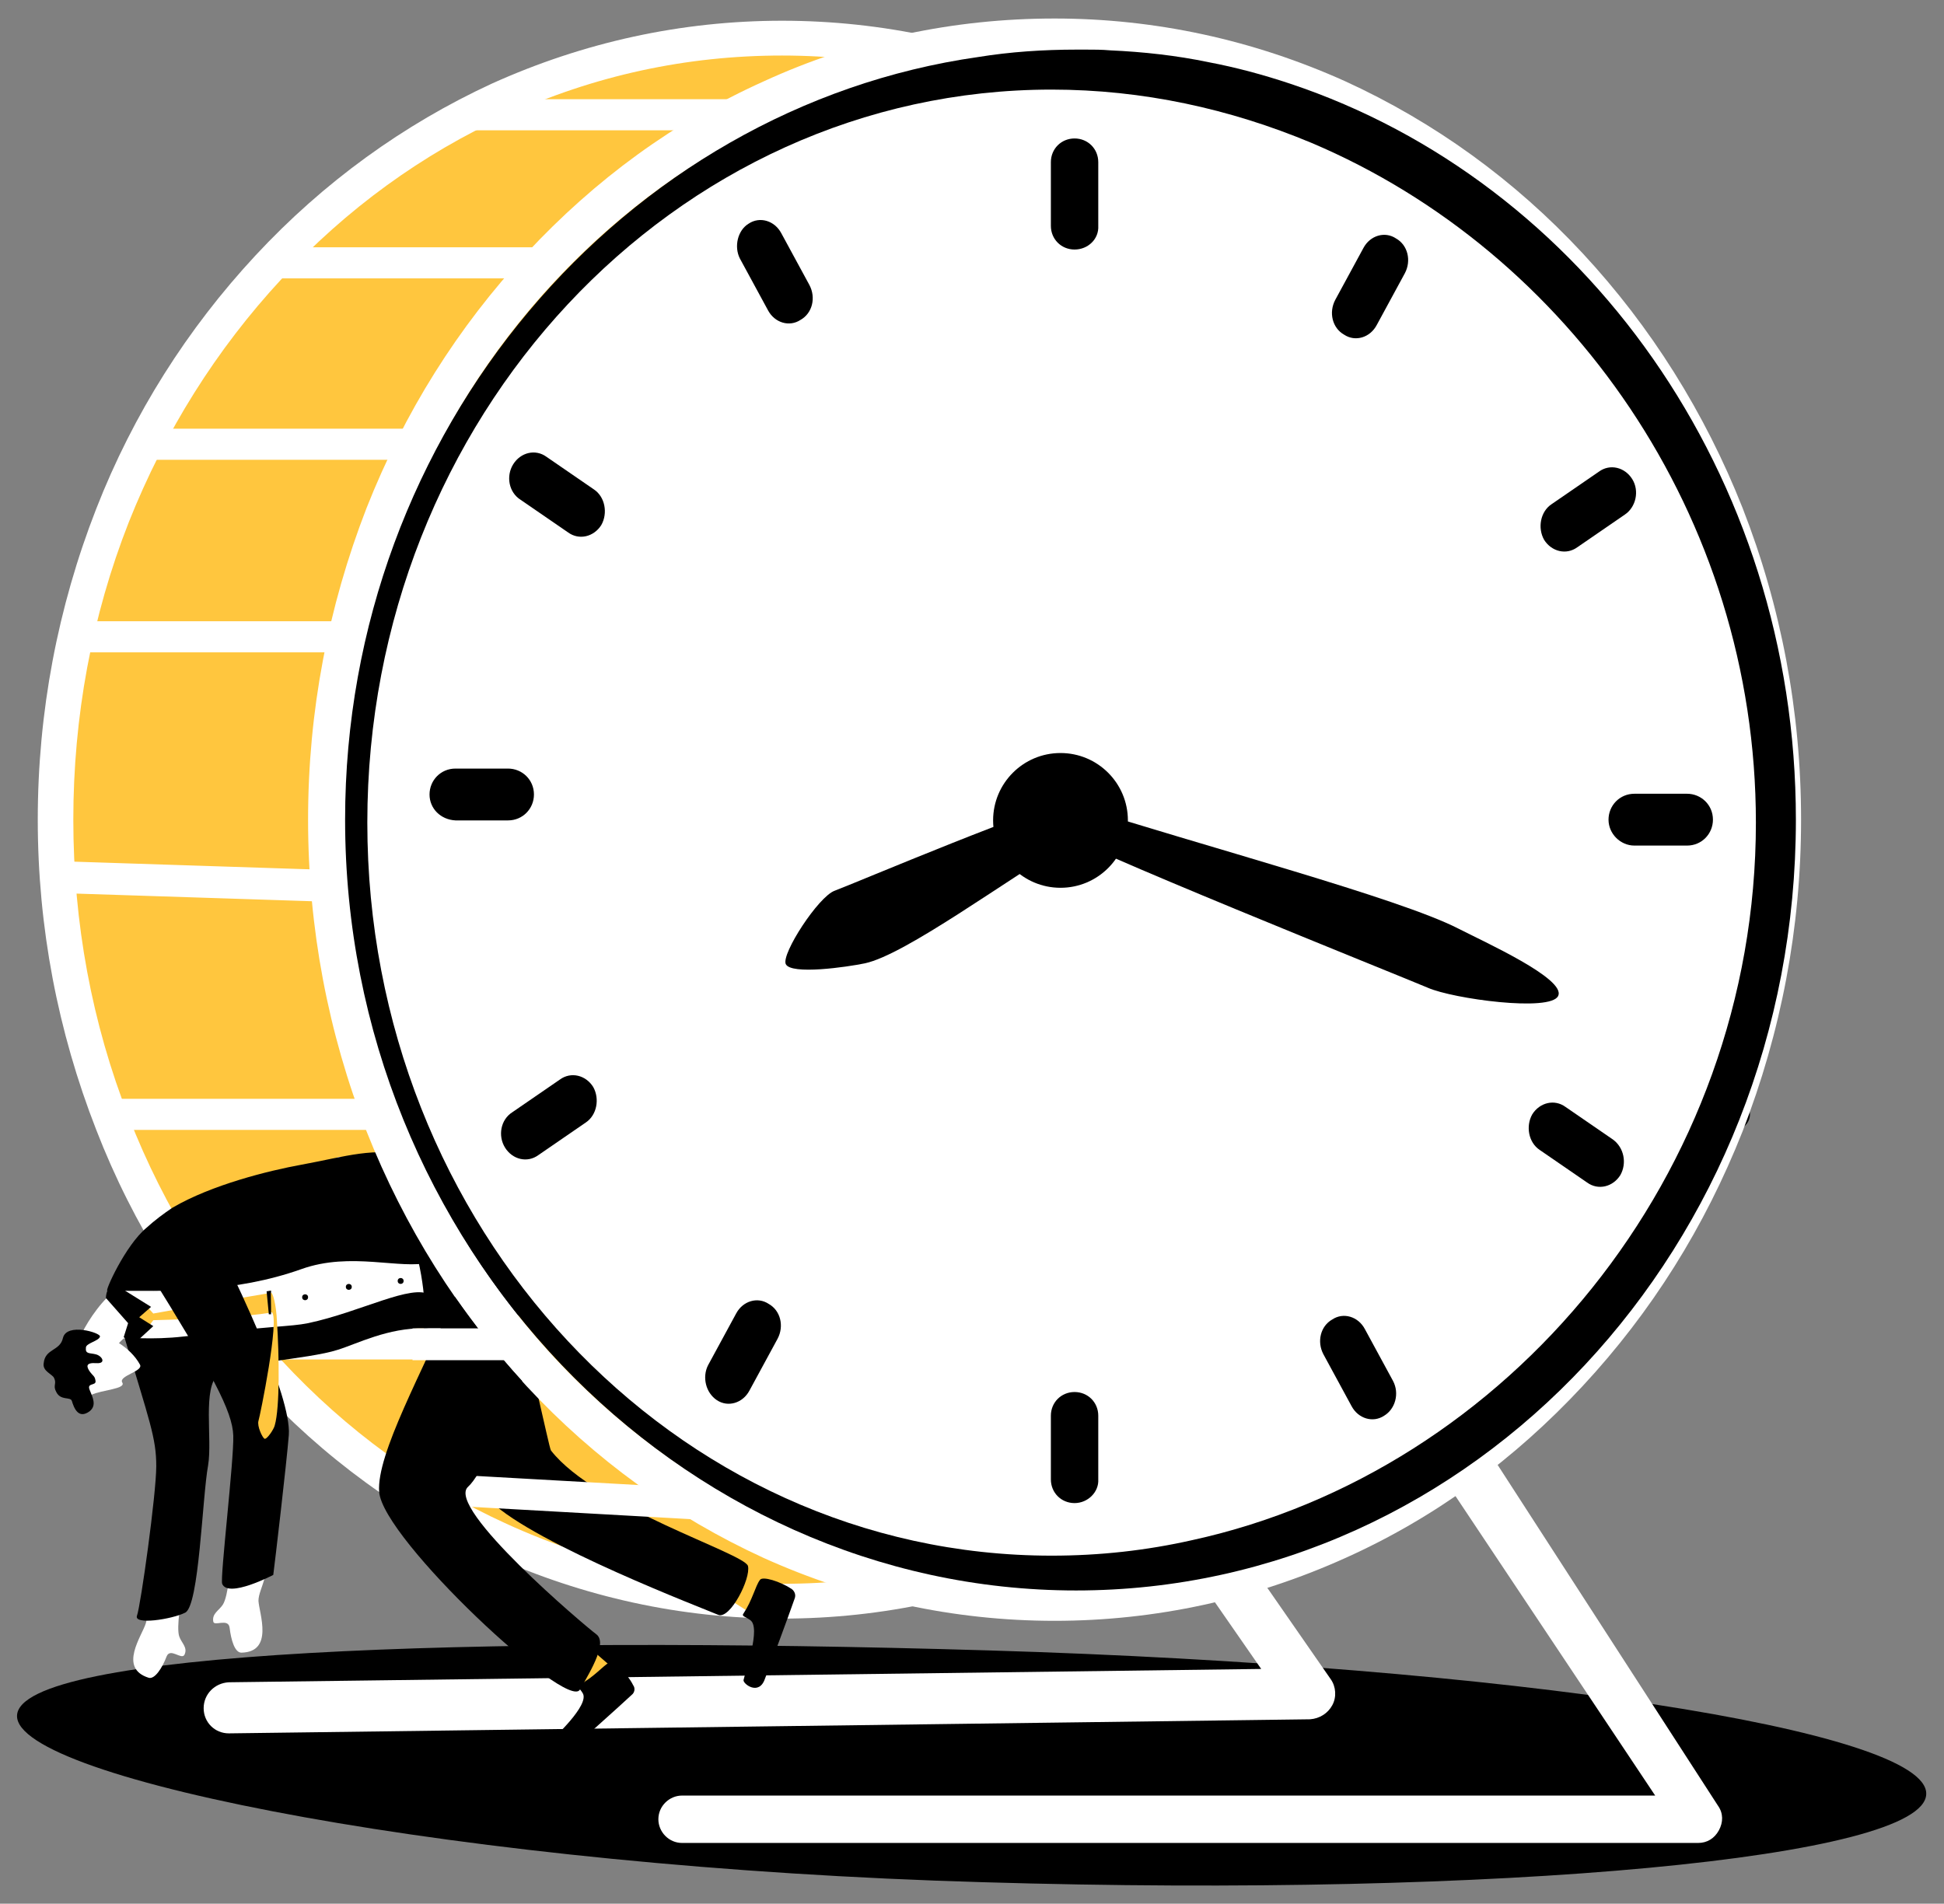 <?xml version="1.0" encoding="utf-8"?>
<!-- Generator: Adobe Illustrator 26.2.1, SVG Export Plug-In . SVG Version: 6.00 Build 0)  -->
<svg version="1.1" id="Layer_1" xmlns="http://www.w3.org/2000/svg" xmlns:xlink="http://www.w3.org/1999/xlink" x="0px" y="0px"
	 viewBox="0 0 262.5 257.1" style="enable-background:new 0 0 262.5 257.1;" xml:space="preserve">
<rect x="0" y="0" width="262.5" height="257.1" fill="#808080" stroke="none"/>
<style type="text/css">
	.st0{fill:#FFFFFF;}
	.st1{fill:#FFC63E;}
	.st2{fill:#EFAEA6;}
	.st3{fill:#211B2D;}
	.st4{fill:#3B3B4C;}
	.st5{fill:#5B5B6D;}
</style>
<g>
	<g>
		<path d="M2.3,231.7c-0.3,8.6,60.3,20.5,130.4,22.5c70.1,2.1,127.2-3.3,127.4-11.9c0.3-8.6-56.4-17.3-126.5-19.4S2.6,223,2.3,231.7
			z"/>
	</g>
	<g>
		<path class="st0" d="M30.9,234.1c-1.9,0-3.4-1.5-3.4-3.4c0-1.9,1.5-3.4,3.4-3.5l139.4-1.8l-78.4-113c-1.1-1.6-0.7-3.7,0.9-4.8
			c1.6-1.1,3.7-0.7,4.8,0.9l82.1,118.3c0.7,1,0.8,2.4,0.2,3.5c-0.6,1.1-1.7,1.8-3,1.9L30.9,234.1C31,234.1,30.9,234.1,30.9,234.1z"
			/>
	</g>
	<g>
		<ellipse class="st1" cx="105.6" cy="110.7" rx="98.1" ry="105.5"/>
	</g>
	<g>
		<path class="st0" d="M98.8,17.6H63.3c-1.2,0-2.1-1-2.1-2.1s1-2.1,2.1-2.1h35.5c1.2,0,2.1,1,2.1,2.1S100,17.6,98.8,17.6z"/>
	</g>
	<g>
		<path class="st0" d="M105.6,218.6c-13.6,0-26.8-2.9-39.2-8.5c-12-5.4-22.7-13.2-31.9-23.2C25.3,177,18,165.5,13,152.6
			c-5.2-13.3-7.9-27.4-7.9-41.9S7.8,82,13,68.7C18,55.9,25.3,44.4,34.5,34.5c9.2-9.9,20-17.7,31.9-23.2C78.8,5.7,92,2.8,105.6,2.8
			s26.8,2.9,39.2,8.5c12,5.4,22.7,13.2,31.9,23.2c9.2,9.9,16.4,21.4,21.5,34.3c5.2,13.3,7.9,27.4,7.9,41.9s-2.6,28.7-7.9,41.9
			c-5.1,12.8-12.3,24.4-21.5,34.3c-9.2,9.9-20,17.7-31.9,23.2C132.4,215.7,119.2,218.6,105.6,218.6z M105.6,7.5
			c-12.9,0-25.4,2.7-37.2,8.1C57,20.8,46.8,28.2,38,37.7c-8.8,9.5-15.7,20.5-20.6,32.8c-5,12.7-7.5,26.3-7.5,40.2s2.5,27.5,7.5,40.2
			c4.8,12.3,11.7,23.3,20.6,32.8c8.8,9.5,19,16.9,30.4,22.1c11.8,5.4,24.3,8.1,37.2,8.1s25.4-2.7,37.2-8.1
			c11.4-5.2,21.6-12.6,30.4-22.1c8.8-9.5,15.7-20.5,20.6-32.8c5-12.7,7.5-26.3,7.5-40.2s-2.5-27.5-7.5-40.2
			c-4.8-12.3-11.7-23.3-20.6-32.8c-8.8-9.5-19-16.9-30.4-22.1C131,10.3,118.5,7.5,105.6,7.5z"/>
	</g>
	<g>
		<path class="st0" d="M72.1,37.6H37c-1.2,0-2.1-1-2.1-2.1c0-1.2,1-2.1,2.1-2.1h35.1c1.2,0,2.1,1,2.1,2.1
			C74.3,36.6,73.3,37.6,72.1,37.6z"/>
	</g>
	<g>
		<path class="st0" d="M56.3,62.1H19.5c-1.2,0-2.1-1-2.1-2.1s1-2.1,2.1-2.1h36.8c1.2,0,2.1,1,2.1,2.1S57.5,62.1,56.3,62.1z"/>
	</g>
	<g>
		<path class="st0" d="M47,88.1H10.2c-1.2,0-2.1-1-2.1-2.1c0-1.2,1-2.1,2.1-2.1H47c1.2,0,2.1,1,2.1,2.1C49.1,87.1,48.2,88.1,47,88.1
			z"/>
	</g>
	<g>
		<path class="st0" d="M44.7,121.8C44.6,121.8,44.6,121.8,44.7,121.8l-37-1.2c-1.2,0-2.1-1-2.1-2.2c0-1.2,1-2.1,2.1-2.1
			c0,0,0,0,0.1,0l36.9,1.2c1.2,0,2.1,1,2.1,2.2C46.7,120.9,45.8,121.8,44.7,121.8z"/>
	</g>
	<g>
		<g>
			<path class="st2" d="M105.1,197.6c-1.7,0.7-6.3,1.9-6.3,1.9l-1.6-4.7l6.8-1.8l3.1,2.5L105.1,197.6z"/>
		</g>
		<g>
			<path class="st3" d="M103.4,198.3c0.1,0.5,0.4,0.2,1.2,0.1c1.8-0.2,4,5.9,4.4,6.8c0.2,0.4,3,0.4,2.2-2c-0.7-2-3-8.6-3.8-10.9
				c-0.2-0.5-0.6-0.8-1.1-0.7c-1.8,0.2-4.2,1.1-4.1,1.8C102.3,194.4,103.2,196.1,103.4,198.3z"/>
		</g>
	</g>
	<g>
		<g>
			<path class="st2" d="M107.4,211c-1.8-0.3-6.3-1.7-6.3-1.7l1.2-4.8l6.7,2.2l1.3,3.7L107.4,211z"/>
		</g>
		<polygon class="st1" points="98.5,211.9 98.3,215.9 101.9,218.2 104,214.4 		"/>
		<g>
			<path d="M100.4,217.9c-0.3,0.4,0.2,0.4,0.9,0.9c1.5,1-0.7,7.1-0.9,8.1c-0.1,0.5,2.1,2.2,2.9-0.2c0.8-2,3.2-8.5,4-10.8
				c0.2-0.5,0-1-0.4-1.3c-1.5-1-4-1.8-4.3-1.2C102,214.2,101.6,216.1,100.4,217.9z"/>
		</g>
	</g>
	<polygon class="st1" points="78.4,221.5 77.1,225.3 79.9,228.5 83,225.5 	"/>
	<g>
		<path d="M101,211.5c-0.4-1.7-20.6-7.9-26.6-15.6c-0.3-0.4-2.9-13.7-6.3-24.9c-2.5-8.2-3.8-12.3-8.8-14c-2.7-0.9-4.9-1.2-6.7-0.7
			c-1.4,0.4-2.6,1.1-3.6,1.9c-1.4,1.1-2.4,2.4-3,3.1c0,0,2.7,2.6,5.4,5.4c2.3,2.5,4.4,8.9,5,10.3c1.3,2.9,6.1,22.1,9.9,25.8
			c6,5.8,29.1,14.6,30.7,15.3C98.6,218.7,101.4,213.2,101,211.5z"/>
	</g>
	<g>
		<path class="st0" d="M20.9,211.9c-2.1,3-0.7,5.7-1.2,7.3c-0.5,1.7-3.8,6.1,0.4,7.4c0.8,0.2,1.8-1.3,2.4-2.9c0.5-1.2,2,0.5,2.4-0.2
			c0.5-1-0.4-1.6-0.7-2.5c-0.4-1.2,0.2-5.2,0.8-6.8C26.1,211.4,20.9,211.9,20.9,211.9z"/>
	</g>
	<g>
		<path class="st0" d="M19.4,174.9c-2.1-1.2-3.6-0.7-3.6-0.7c-1.7,0.9-3.9,4.1-4.7,5.8c-0.9,1.8-0.7,1.8-0.7,1.8l3.5,0.3l1.6,0.1
			c0,0,0.3-0.7,1.4-1.6c0.7-0.6,0.2-0.8,1.8-1.3C20,178.8,19.3,176.8,19.4,174.9z"/>
	</g>
	<g>
		<path class="st0" d="M14.5,174.5c-0.1,2.1,3.9,2.5,4.4,4.1c0.3,0.9-0.7,0.5-1.1,0.9c-1.1,1.2-1.5,1-0.8,1.4
			c11.6,6.7,40.3-5.2,40.3-5.2s-0.6-10.5-5.1-13.4c-5.6-3.5-5.3-6.6-6.6-6c-5.1,2.2-27.1,13-27.1,13S16.6,170.9,14.5,174.5z"/>
	</g>
	<path class="st1" d="M19.7,176.3l-2.3,2.4l2.4,0.8l0.9-1.2c0,0,12.6-0.3,16.2-1.1c0,0-0.1-2.5-0.3-2.6c-6,1-15.9,2.8-15.9,2.8
		L19.7,176.3z"/>
	<g>
		<path d="M57.8,155.8c-0.6-1.4-0.8-1.4-2.3-2.5c-1.9-1.5,4.2,4.1,0.1,2.9c-4.9-1.4-8.9,0-14.9,1.1c-4.4,0.8-12.1,2.7-17.4,5.8
			c-1.2,0.8-2.4,1.7-3.5,2.7c-2.9,2.4-5.7,8.7-5.3,8.5c8.2,0.1,17.2,0.3,26.2-2.9c6.7-2.4,13.4,0.1,17.3-0.9
			C62,169.8,59.5,159.9,57.8,155.8z"/>
	</g>
	<g>
		<path class="st0" d="M51.5,152.6H14.7c-1.2,0-2.1-1-2.1-2.1s1-2.1,2.1-2.1h36.8c1.2,0,2.1,1,2.1,2.1S52.7,152.6,51.5,152.6z"/>
	</g>
	<g>
		<path class="st0" d="M68.2,183.6H32.9c-1.2,0-2.1-1-2.1-2.1c0-1.2,1-2.1,2.1-2.1h35.4c1.2,0,2.1,1,2.1,2.1
			C70.4,182.7,69.4,183.6,68.2,183.6z"/>
	</g>
	<g>
		<path class="st0" d="M93.9,205.2c0,0-0.1,0-0.1,0L54.6,203c-1.2-0.1-2.1-1.1-2-2.2c0.1-1.2,1.1-2.1,2.2-2L94,201
			c1.2,0.1,2.1,1.1,2,2.2C95.9,204.4,95,205.2,93.9,205.2z"/>
	</g>
	<g>
		<path d="M191.1,21.2h-36.8c-1.2,0-2.1-1-2.1-2.1c0-1.2,1-2.1,2.1-2.1h36.8c1.2,0,2.1,1,2.1,2.1C193.3,20.3,192.3,21.2,191.1,21.2z
			"/>
	</g>
	<g>
		<path d="M184.2,49.7c-1.1,0-2.1-0.9-2.1-2.1c0-1.2,0.9-2.2,2.1-2.2l36.1-1c0,0,0,0,0.1,0c1.1,0,2.1,0.9,2.1,2.1
			c0,1.2-0.9,2.2-2.1,2.2L184.2,49.7C184.2,49.7,184.2,49.7,184.2,49.7z"/>
	</g>
	<g>
		<path d="M236,81.2h-36.8c-1.2,0-2.1-1-2.1-2.1c0-1.2,1-2.1,2.1-2.1H236c1.2,0,2.1,1,2.1,2.1C238.2,80.3,237.2,81.2,236,81.2z"/>
	</g>
	<g>
		<path d="M240.4,117.1h-37.1c-1.2,0-2.1-1-2.1-2.1c0-1.2,1-2.1,2.1-2.1h37.1c1.2,0,2.1,1,2.1,2.1
			C242.6,116.2,241.6,117.1,240.4,117.1z"/>
	</g>
	<g>
		<path d="M234.2,152.6h-37.7c-1.2,0-2.1-1-2.1-2.1s1-2.1,2.1-2.1h37.7c1.2,0,2.1,1,2.1,2.1S235.4,152.6,234.2,152.6z"/>
	</g>
	<g>
		<path d="M215.1,183.6c0,0-0.1,0-0.1,0l-35.1-2c-1.2-0.1-2.1-1.1-2-2.2c0.1-1.2,1.1-2.1,2.2-2l35.1,2c1.2,0.1,2.1,1.1,2,2.2
			C217.2,182.8,216.2,183.6,215.1,183.6z"/>
	</g>
	<g>
		<path d="M155.8,203.5c-1.2,0-2.1-0.9-2.1-2.1c0-1.2,0.9-2.1,2.1-2.2l37.5-0.4c0,0,0,0,0,0c1.2,0,2.1,0.9,2.1,2.1
			c0,1.2-0.9,2.1-2.1,2.2L155.8,203.5C155.8,203.5,155.8,203.5,155.8,203.5z"/>
	</g>
	<g>
		<path class="st0" d="M142.4,218.9c-13.6,0-26.9-2.9-39.3-8.5c-12-5.5-22.8-13.3-32-23.2c-9.2-9.9-16.5-21.5-21.6-34.4
			c-5.2-13.3-7.9-27.5-7.9-42.1c0-14.6,2.7-28.7,7.9-42.1c5.1-12.9,12.3-24.4,21.6-34.4c9.3-10,20-17.8,32-23.2
			c12.4-5.7,25.7-8.5,39.3-8.5s26.9,2.9,39.3,8.5c12,5.5,22.8,13.3,32,23.2c9.2,9.9,16.5,21.5,21.6,34.4c5.2,13.3,7.9,27.5,7.9,42.1
			c0,14.6-2.7,28.7-7.9,42.1c-5.1,12.9-12.3,24.4-21.6,34.4c-9.3,10-20,17.8-32,23.2C169.3,216,156,218.9,142.4,218.9z M142.4,7.9
			c-12.9,0-25.3,2.7-37.1,8.1C94,21.1,83.8,28.5,75,37.9c-8.8,9.4-15.7,20.4-20.5,32.7c-5,12.7-7.5,26.2-7.5,40.1
			c0,13.9,2.5,27.4,7.5,40.1C59.3,163,66.2,174,75,183.5c8.8,9.4,19,16.8,30.3,22c11.7,5.3,24.2,8.1,37.1,8.1
			c12.9,0,25.3-2.7,37.1-8.1c11.4-5.2,21.6-12.6,30.3-22c8.8-9.4,15.7-20.4,20.5-32.7c5-12.7,7.5-26.2,7.5-40.1s-2.5-27.4-7.5-40.1
			c-4.8-12.2-11.7-23.2-20.5-32.7c-8.8-9.4-19-16.8-30.3-22C167.7,10.6,155.3,7.9,142.4,7.9z"/>
	</g>
	<g>
		<g>
			<path d="M46.6,110.7c0,57.5,45,104.1,98.7,104.1c53.7,0,97.2-46.6,97.2-104.1c0-46.7-28.7-86.2-68.3-99.4
				c-3.6-1.2-7.3-2.2-11-2.9c-4.3-0.9-8.8-1.4-13.3-1.6h0c-1.1-0.1-2.2-0.1-3.3-0.1c-0.2,0-0.4,0-0.6,0c-0.2,0-0.5,0-0.6,0
				c-4.5,0-9,0.3-13.3,1C84.3,14.5,46.6,58.1,46.6,110.7z"/>
		</g>
		<g>
			<path class="st0" d="M237.1,111.1c0,47.7-33.6,87.6-76.1,96.9c-6.2,1.4-12.5,2.1-19,2.1c-51,0-92.4-44.3-92.4-99
				c0-54.7,41.4-99,92.4-99c12.3,0,24.1,2.6,35.1,7.2l0,0C211.8,34,237.1,69.6,237.1,111.1z"/>
		</g>
		<g>
			<g>
				<path d="M145.1,33.7L145.1,33.7c-1.8,0-3.2-1.4-3.2-3.2v-8.6c0-1.8,1.4-3.2,3.2-3.2l0,0c1.8,0,3.2,1.4,3.2,3.2v8.6
					C148.4,32.3,146.9,33.7,145.1,33.7z"/>
			</g>
			<g>
				<path d="M145.1,203L145.1,203c-1.8,0-3.2-1.4-3.2-3.2v-8.6c0-1.8,1.4-3.2,3.2-3.2l0,0c1.8,0,3.2,1.4,3.2,3.2v8.6
					C148.4,201.5,146.9,203,145.1,203z"/>
			</g>
			<g>
				<path d="M217.2,110.7L217.2,110.7c0-1.9,1.5-3.5,3.5-3.5h7.1c1.9,0,3.5,1.5,3.5,3.5v0c0,1.9-1.5,3.5-3.5,3.5h-7.1
					C218.8,114.2,217.2,112.6,217.2,110.7z"/>
			</g>
			<g>
				<path d="M58,107.3L58,107.3c0-1.9,1.5-3.5,3.5-3.5h7.1c1.9,0,3.5,1.5,3.5,3.5v0c0,1.9-1.5,3.5-3.5,3.5h-7.1
					C59.5,110.7,58,109.2,58,107.3z"/>
			</g>
			<g>
				<g>
					<path d="M101.1,30.2L101.1,30.2c1.5-1,3.5-0.4,4.4,1.3l3.8,7c0.9,1.7,0.4,3.8-1.2,4.7l0,0c-1.5,1-3.5,0.4-4.4-1.3l-3.8-7
						C99.1,33.3,99.6,31.1,101.1,30.2z"/>
				</g>
				<g>
					<path d="M69.3,62.7L69.3,62.7c1-1.6,3-2.1,4.5-1l6.4,4.4c1.5,1,1.9,3.2,1,4.8v0c-1,1.6-3,2.1-4.5,1l-6.4-4.4
						C68.7,66.5,68.3,64.3,69.3,62.7z"/>
				</g>
			</g>
			<g>
				<g>
					<path d="M188.5,32.2L188.5,32.2c-1.5-1-3.5-0.4-4.4,1.3l-3.8,7c-0.9,1.7-0.4,3.8,1.2,4.7v0c1.5,1,3.5,0.4,4.4-1.3l3.8-7
						C190.6,35.2,190.1,33.1,188.5,32.2z"/>
				</g>
				<g>
					<path d="M220.4,64.7L220.4,64.7c-1-1.6-3-2.1-4.5-1l-6.4,4.4c-1.5,1-1.9,3.2-1,4.8l0,0c1,1.6,3,2.1,4.5,1l6.4-4.4
						C220.9,68.5,221.4,66.3,220.4,64.7z"/>
				</g>
			</g>
			<g>
				<g>
					<path d="M186.9,191.2L186.9,191.2c-1.5,1-3.5,0.4-4.4-1.3l-3.8-7c-0.9-1.7-0.4-3.8,1.2-4.7h0c1.5-1,3.5-0.4,4.4,1.3l3.8,7
						C189,188.2,188.4,190.3,186.9,191.2z"/>
				</g>
				<g>
					<path d="M218.8,158.7L218.8,158.7c-1,1.6-3,2.1-4.5,1l-6.4-4.4c-1.5-1-1.9-3.2-1-4.8v0c1-1.6,3-2.1,4.5-1l6.4,4.4
						C219.3,155,219.7,157.1,218.8,158.7z"/>
				</g>
			</g>
			<g>
				<path d="M96.8,189.1L96.8,189.1c1.5,1,3.5,0.4,4.4-1.3l3.8-7c0.9-1.7,0.4-3.8-1.2-4.7l0,0c-1.5-1-3.5-0.4-4.4,1.3l-3.8,7
					C94.8,186,95.3,188.1,96.8,189.1z"/>
			</g>
			<g>
				<path d="M68.2,155L68.2,155c1,1.6,3,2.1,4.5,1l6.4-4.4c1.5-1,1.9-3.2,1-4.8l0,0c-1-1.6-3-2.1-4.5-1l-6.4,4.4
					C67.6,151.2,67.2,153.4,68.2,155z"/>
			</g>
		</g>
		<g>
			<path d="M145.8,112.9c-10.3,6.2-23.5,16-29,17.2c-2.4,0.5-10,1.6-10.7,0.1c-0.6-1.4,4.4-9.1,6.6-9.9c2.2-0.8,29.6-12.4,31.1-11.7
				C145.4,109.4,145.8,112.9,145.8,112.9z"/>
		</g>
		<g>
			<path d="M144.1,108.4c18.8,6,44.8,12.9,52.8,17c3.5,1.8,14.6,6.8,13.5,9.1c-1,2.2-14.2,0.4-17.6-1.1c-3.5-1.5-49-19.7-50.3-21.4
				C141.2,110.3,144.1,108.4,144.1,108.4z"/>
		</g>
		<g>
			<ellipse class="st4" cx="144.5" cy="110.7" rx="6.6" ry="7.1"/>
		</g>
		<g>
			<ellipse class="st5" cx="143.5" cy="111.5" rx="4.2" ry="4.5"/>
		</g>
	</g>
	<g>
		<g>
			<circle cx="143.2" cy="110.8" r="9.1"/>
		</g>
		<g>
			<path class="st0" d="M232,243.9l-29.8-46.1l-5.7,4.2l27,40.5H92.1c-1.7,0-3.2,1.4-3.2,3.2c0,1.7,1.4,3.2,3.2,3.2h137.2
				c1.2,0,2.2-0.6,2.8-1.7S232.7,244.9,232,243.9z"/>
		</g>
	</g>
	<g>
		<circle cx="145.3" cy="110.3" r="5"/>
	</g>
	<g>
		<path d="M16.8,180.6c3.4,11.4,4.3,13.6,4.3,17.4c0,3.8-2.1,18.8-2.6,20.2c-0.5,1.3,4.7,0.5,6.5-0.4c1.9-0.9,2.3-15.5,3.1-19.9
			c0.6-3.6-0.8-10.5,1.4-12.3c1.8-1.5,12.1-2,16.1-3.3c2.6-0.8,6.8-3,11.7-2.9c3,0,2.2-3.6,0.8-4.5c-2.4-1.6-9.4,2.3-16.5,3.8
			c-2.5,0.5-4.6,0.3-16.8,1.8C20.5,181,16.8,180.6,16.8,180.6z"/>
	</g>
	<g>
		<g>
			<path class="st0" d="M35.6,208.8c1.3,3.4-0.7,5.7-0.7,7.4c0.1,1.7,2.1,6.9-2.3,7c-0.9,0-1.4-1.7-1.6-3.4
				c-0.2-1.3-2.1-0.1-2.2-0.8c-0.2-1.1,0.8-1.5,1.3-2.3c0.7-1.1,1.1-5.1,0.9-6.8C30.7,206.9,35.6,208.8,35.6,208.8z"/>
		</g>
		<g>
			<path d="M20,171.6c8.7,14,11.4,19,11.5,22.3c0.1,3.3-1.8,19.2-1.5,20c0.8,2,6.9-1.2,6.9-1.2c0.2-1.5,1.8-15.1,2.1-18.9
				c0.4-5.3-7.6-21.6-7.6-21.6s-2.1-7.6-6.5-6.7C20.5,166.5,20,171.6,20,171.6z"/>
		</g>
	</g>
	<g>
		<g>
			<g>
				<path class="st0" d="M12.3,188.4c1.4-0.7,4.8-0.8,4.2-1.7c-0.5-0.9,2.9-1.5,2.4-2.4c-1.3-2.4-4.4-4.1-5.7-3.8
					c-1.3,0.4-4.3,2.4-4.3,2.4L12.3,188.4z"/>
			</g>
			<g>
				<path d="M12.1,185.2c0.5,0.7,0.7,0.6,0.8,1.3c0.1,0.7-1.2,0.2-0.8,1.2c0.4,1,1,2.1,0,2.9c-1.5,1.1-2.1-0.4-2.4-1.4
					c-0.2-0.6-1.5,0-2.1-1.2c-0.5-0.9,0.1-1.1-0.3-1.9c-0.2-0.5-1.6-0.9-1.4-2c0.2-2,2.2-1.6,2.6-3.4c0.5-2.1,5.1-0.7,5-0.2
					c-0.1,0.6-1.9,0.9-1.9,1.5c-0.1,0.9,0.5,0.7,1.3,0.9c0.9,0.2,1.5,1.3,0.1,1.2C11.5,184,11.7,184.6,12.1,185.2z"/>
			</g>
		</g>
	</g>
	<path d="M15.9,173.7c0,0-1.2,0.1-1.4,0.6s-0.2,1-0.2,1l3,3.4l-0.6,1.9l1.5,0.8l2.5-2.3l-1.9-1.2l1.6-1.4L15.9,173.7z"/>
	<g>
		<path d="M78.3,227.5c-0.5,0.3,0,0.5,0.4,1.2c0.9,1.6-3.9,6-4.6,6.7c-0.3,0.4,0.8,2.9,2.7,1.2c1.6-1.5,6.8-6.1,8.5-7.7
			c0.4-0.3,0.5-0.9,0.2-1.3c-0.8-1.6-2.7-3.5-3.2-3.1C81.4,225,80.2,226.5,78.3,227.5z"/>
	</g>
	<polygon points="36,174.4 36.3,177.5 36.6,177.5 36.6,174.3 	"/>
	<path class="st1" d="M35.7,194.3c-0.3-0.2-1-1.7-0.8-2.4c0.2-0.6,2.9-13.8,1.8-14.7c-0.1-0.5-0.1-3.5-0.1-2.6
		c0.2-0.1,0.7,1.5,0.8,3.9c0.3,4.5,0.4,11.6-0.3,14C37,193,36,194.5,35.7,194.3z"/>
	<circle cx="41.2" cy="175.2" r="0.4"/>
	<circle cx="47.1" cy="173.8" r="0.4"/>
	<circle cx="54.1" cy="173" r="0.4"/>
	<path d="M80.5,220.7c-1.5-1.1-20.4-17.1-17.3-19.9c1.7-1.5,4.8-8.3,7.3-14.3c-3.3-3.6-6.3-7.4-9.1-11.4
		c-4.3,10.1-10.6,21.3-10.2,26.4c0.5,6.4,25.4,29.6,27.1,26.7C80,225.3,82,221.8,80.5,220.7z"/>
	<g>
		<path class="st0" d="M68.2,179.4H55.7v4.3h12.6c1.2,0,2.1-1,2.1-2.1C70.4,180.3,69.4,179.4,68.2,179.4z"/>
	</g>
</g>
</svg>

